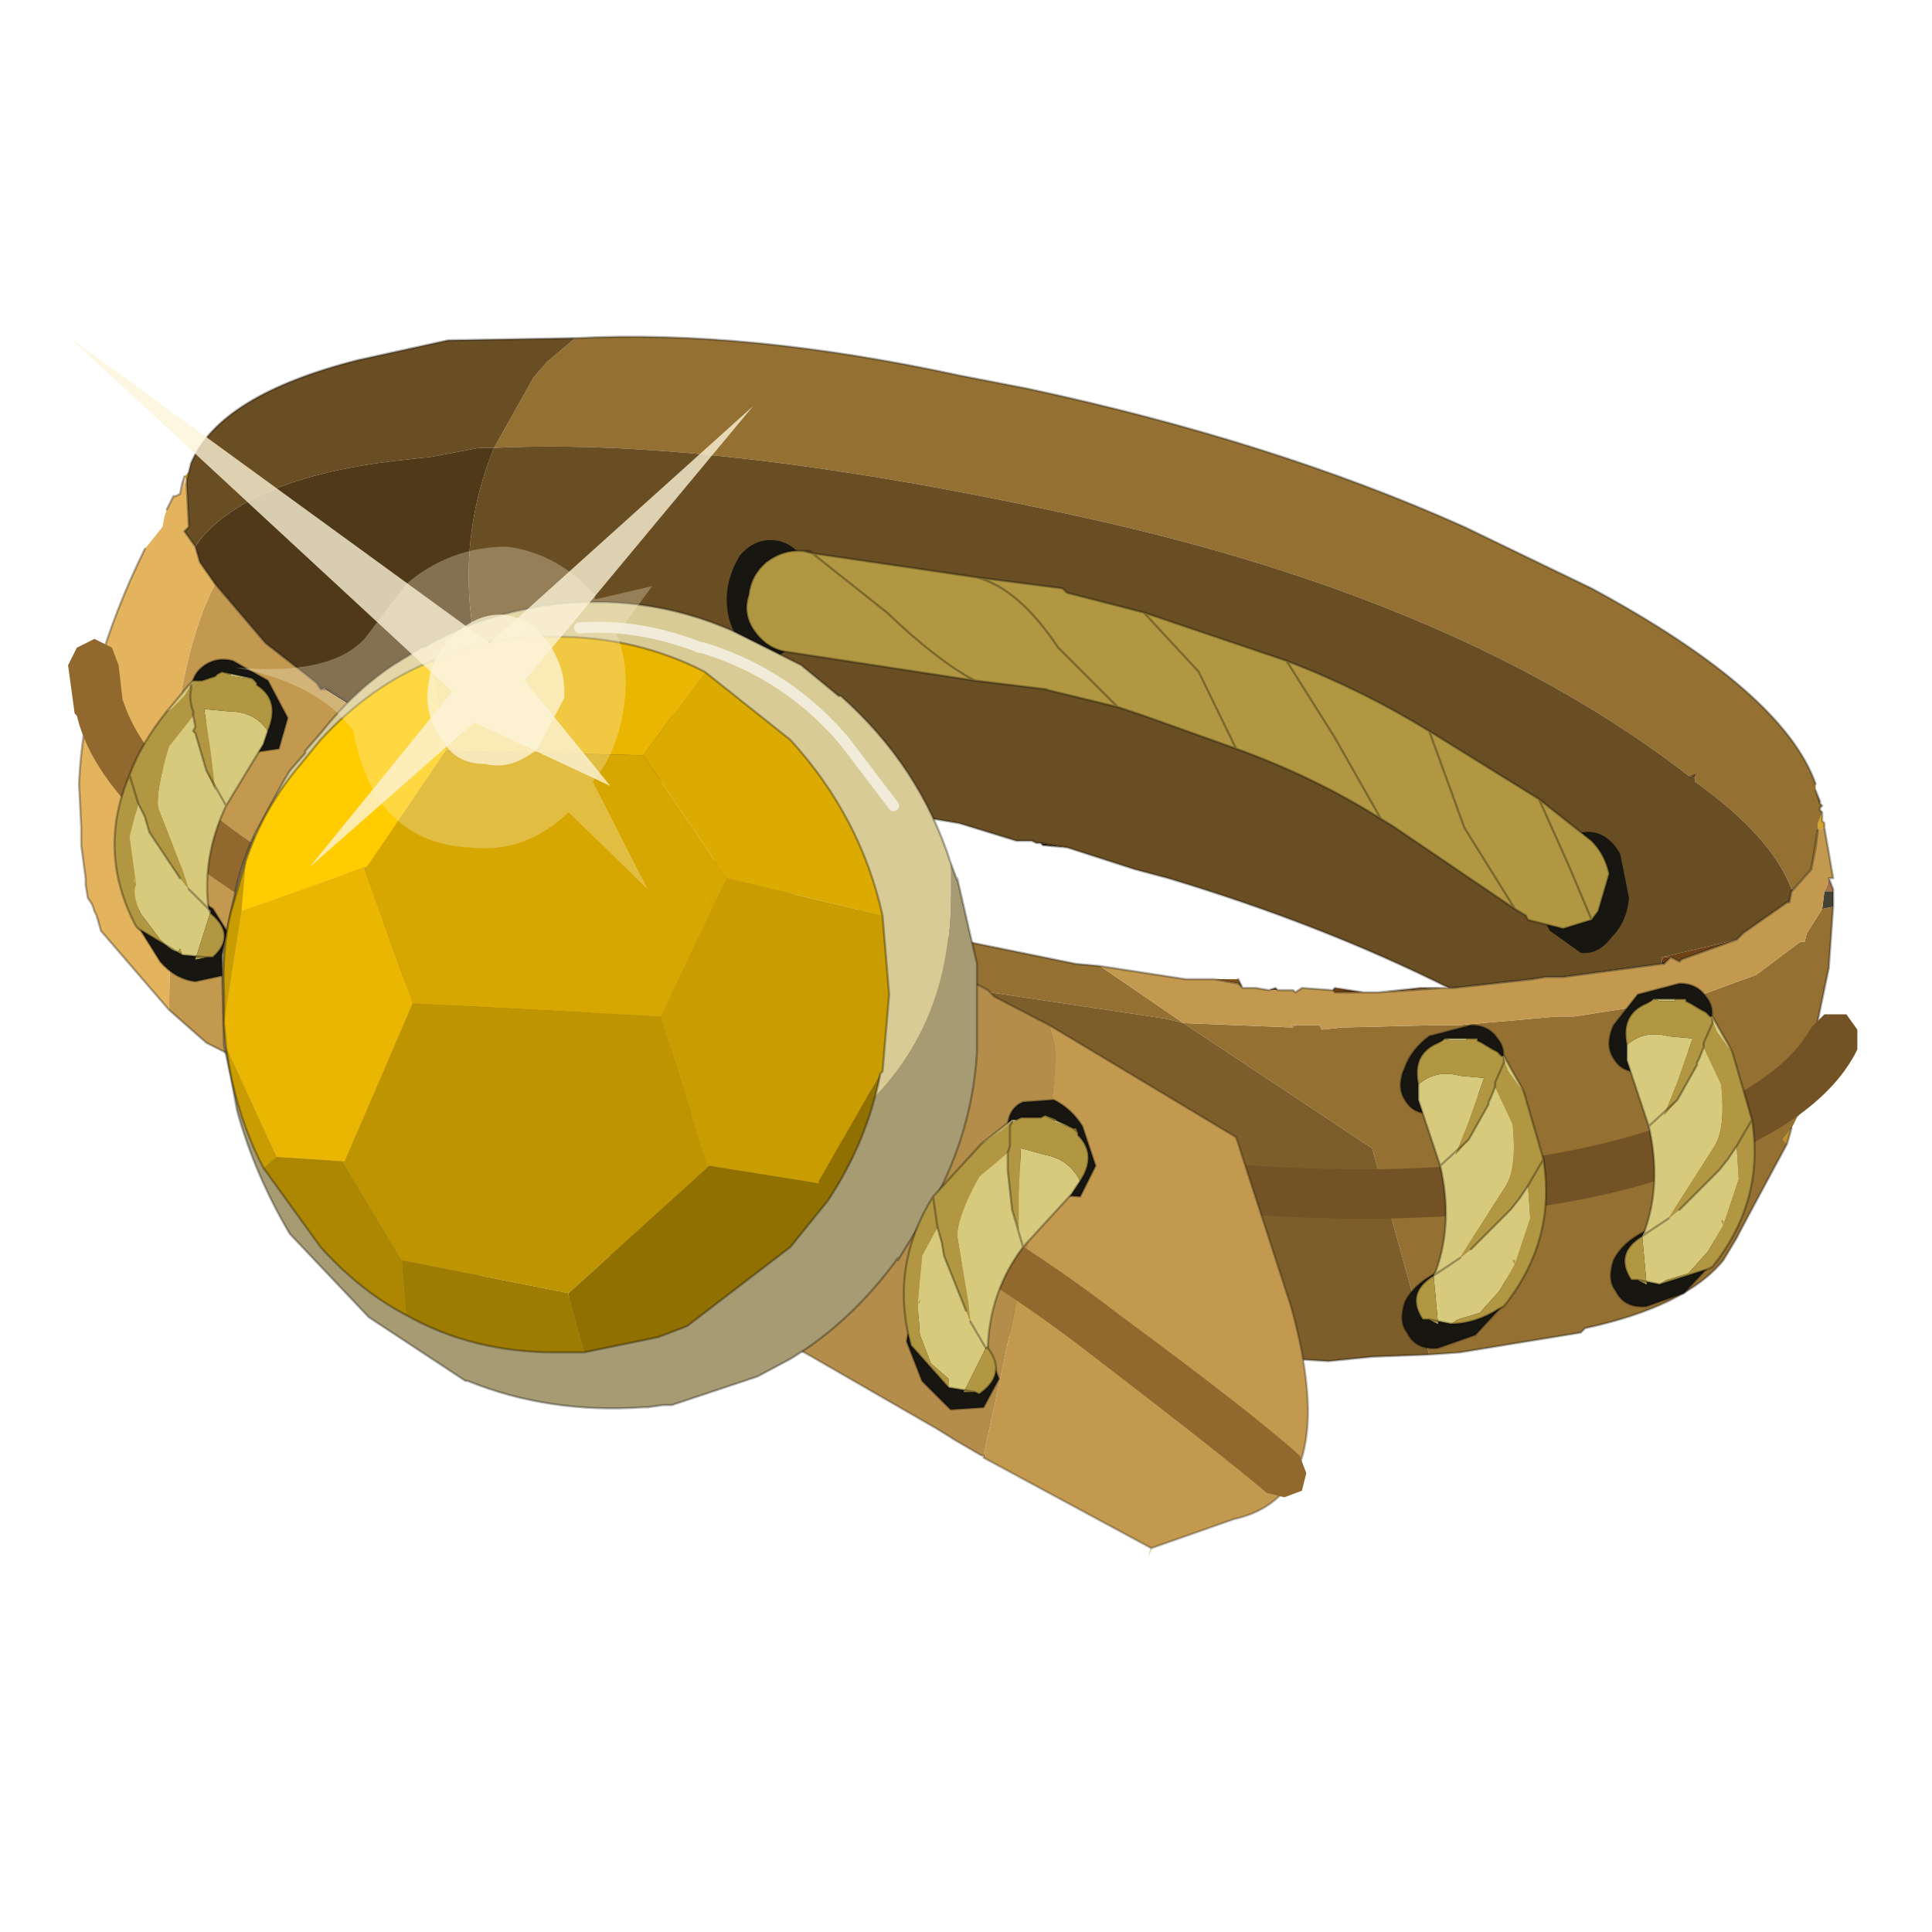<?xml version="1.0" encoding="UTF-8" standalone="no"?>
<svg xmlns:xlink="http://www.w3.org/1999/xlink" height="440.0px" width="440.0px" xmlns="http://www.w3.org/2000/svg">
  <g transform="matrix(10.0, 0.0, 0.0, 10.0, 0.0, 0.0)">
    <use height="44.0" transform="matrix(1.0, 0.0, 0.0, 1.0, 0.0, 0.0)" width="44.0" xlink:href="#shape0"/>
  </g>
  <defs>
    <g id="shape0" transform="matrix(1.0, 0.0, 0.0, 1.0, 0.0, 0.0)">
      <path d="M44.0 44.0 L0.0 44.0 0.0 0.0 44.0 0.0 44.0 44.0" fill="#43adca" fill-opacity="0.0" fill-rule="evenodd" stroke="none"/>
      <path d="M7.4 15.7 L7.35 15.7 7.4 15.65 7.4 15.7" fill="#9e653f" fill-rule="evenodd" stroke="none"/>
      <path d="M38.5 17.7 L38.6 17.65 38.6 17.7 38.5 17.7" fill="#6c2206" fill-rule="evenodd" stroke="none"/>
      <path d="M41.35 18.0 L41.45 18.25 41.45 18.3 41.35 18.0" fill="#472809" fill-rule="evenodd" stroke="none"/>
      <path d="M38.05 21.8 L37.9 21.95 37.85 21.8 38.05 21.8" fill="#6b3c0d" fill-rule="evenodd" stroke="none"/>
      <path d="M28.2 22.4 L27.65 22.3 28.2 22.3 28.2 22.4" fill="#8a521b" fill-rule="evenodd" stroke="none"/>
      <path d="M41.4 18.9 L41.25 19.8 41.35 19.3 41.4 18.9 M39.55 21.4 L38.3 21.85 38.25 21.9 38.05 21.8 37.85 21.8 39.55 21.4 M32.85 22.5 L31.4 22.6 32.35 22.5 32.85 22.5 M31.05 22.6 L30.4 22.6 30.35 22.55 30.4 22.5 31.05 22.6 M29.1 22.55 L28.9 22.55 29.05 22.5 29.1 22.55 M28.3 22.5 L28.2 22.4 28.2 22.3 28.3 22.5" fill="#704316" fill-rule="evenodd" stroke="none"/>
      <path d="M37.9 21.95 L37.85 21.95 37.85 21.8 37.9 21.95 M23.7 19.2 L24.3 19.3 23.75 19.25 23.7 19.2" fill="#2e1905" fill-rule="evenodd" stroke="none"/>
      <path d="M40.85 20.25 L40.8 20.3 40.8 20.25 40.85 20.25" fill="#3b2107" fill-rule="evenodd" stroke="none"/>
      <path d="M9.0 16.7 L7.4 15.7 7.4 15.65 9.0 16.7" fill="#331c06" fill-rule="evenodd" stroke="none"/>
      <path d="M41.55 18.85 L41.4 18.9 41.4 18.75 41.5 18.5 41.5 18.7 41.55 18.75 41.55 18.85 M4.2 10.85 L4.3 10.75 4.25 10.95 4.2 10.85 M13.1 25.65 L13.15 25.7 13.0 25.7 13.1 25.65" fill="#d4a32a" fill-rule="evenodd" stroke="none"/>
      <path d="M40.8 25.7 L40.7 26.05 40.6 25.95 40.8 25.7" fill="#bf8f26" fill-rule="evenodd" stroke="none"/>
      <path d="M4.1 11.25 L4.15 11.0 4.2 10.85 4.2 11.0 4.1 11.25" fill="#e0af7f" fill-rule="evenodd" stroke="none"/>
      <path d="M4.2 11.0 L4.2 10.85 4.25 10.95 4.25 11.0 4.2 11.0" fill="#ffd3ab" fill-rule="evenodd" stroke="none"/>
      <path d="M41.55 20.3 L41.6 20.2 41.65 20.0 41.75 20.25 41.75 20.3 41.55 20.3 M29.45 23.4 L29.4 23.35 29.5 23.35 29.45 23.4" fill="#a67348" fill-rule="evenodd" stroke="none"/>
      <path d="M7.35 15.7 L7.3 15.7 7.2 15.55 7.35 15.7" fill="#402f1f" fill-rule="evenodd" stroke="none"/>
      <path d="M41.5 20.7 L41.55 20.3 41.75 20.3 41.75 20.65 41.5 20.7 M20.0 22.2 L19.9 22.35 18.8 21.9 20.0 22.2" fill="#454234" fill-rule="evenodd" stroke="none"/>
      <path d="M41.25 19.8 L40.85 20.25 40.8 20.25 Q40.35 19.05 38.6 17.8 L38.6 17.7 38.6 17.65 38.5 17.7 Q33.35 13.7 24.75 11.8 16.4 9.95 11.25 10.2 L12.15 8.6 12.45 8.25 13.1 7.7 Q17.0 7.5 21.85 8.55 L23.4 8.85 Q29.0 10.05 33.35 12.0 L36.25 13.4 Q40.6 15.75 41.35 17.85 L41.35 18.0 41.45 18.3 41.5 18.35 41.45 18.4 41.45 18.45 41.5 18.5 41.4 18.75 41.4 18.9 41.35 19.3 41.25 19.8 M25.05 22.0 L26.95 23.3 29.45 23.4 29.5 23.35 29.85 23.35 30.05 23.35 30.1 23.45 30.55 23.4 32.6 23.35 33.15 23.35 33.2 23.35 34.9 23.2 35.45 23.15 35.85 23.15 38.1 22.8 38.5 22.75 40.0 22.2 41.0 21.45 41.1 21.45 41.15 21.25 41.5 20.7 41.75 20.65 41.65 22.05 40.95 25.4 40.8 25.7 40.6 25.95 40.7 26.05 40.0 27.35 39.6 28.1 39.55 28.2 39.25 28.7 Q38.4 29.75 36.1 30.25 L36.0 30.35 33.25 30.8 32.55 30.85 31.25 26.15 26.95 23.3 26.55 23.2 20.55 22.3 19.85 20.95 21.45 21.35 21.8 21.4 24.5 21.95 25.05 22.0" fill="#947133" fill-rule="evenodd" stroke="none"/>
      <path d="M41.65 20.0 L41.6 20.2 41.55 20.3 41.5 20.7 41.15 21.25 41.1 21.45 41.0 21.45 40.0 22.2 38.5 22.75 38.1 22.8 35.85 23.15 35.45 23.15 34.9 23.2 33.2 23.35 33.15 23.35 32.6 23.35 30.55 23.4 30.1 23.45 30.05 23.35 29.85 23.35 29.5 23.35 29.4 23.35 29.45 23.4 26.95 23.3 25.05 22.0 27.0 22.3 27.1 22.3 27.6 22.3 27.65 22.3 28.2 22.4 28.3 22.5 28.6 22.5 28.9 22.55 29.1 22.55 29.2 22.55 29.35 22.55 29.4 22.55 29.45 22.55 29.5 22.6 29.65 22.5 30.35 22.55 30.4 22.6 31.05 22.6 31.4 22.6 32.85 22.5 33.0 22.5 33.1 22.5 34.9 22.3 35.2 22.25 35.6 22.25 37.85 21.95 37.9 21.95 38.05 21.8 38.25 21.9 38.3 21.85 39.55 21.4 39.7 21.25 40.7 20.55 40.75 20.55 40.8 20.3 40.85 20.25 41.25 19.8 41.4 18.9 41.55 18.85 41.75 20.0 41.65 20.0 M14.55 28.45 L13.0 27.9 12.9 27.9 12.6 27.8 11.95 27.45 8.7 26.05 Q8.55 25.9 8.4 25.9 L8.0 25.65 7.6 25.5 5.1 23.95 4.7 23.75 3.85 23.0 3.95 17.05 Q4.2 14.65 4.9 13.3 L6.05 14.65 6.95 15.35 7.2 15.55 7.3 15.7 7.35 15.7 7.4 15.7 9.0 16.7 9.7 17.2 10.15 17.3 10.55 17.6 10.9 17.7 11.95 18.3 12.45 18.5 14.05 19.2 Q16.7 20.15 19.85 20.95 L20.55 22.3 20.0 22.2 18.8 21.9 19.9 22.35 Q20.95 22.95 20.75 24.9 20.6 26.75 18.8 27.6 17.0 28.45 14.55 28.45 M13.1 25.65 L13.0 25.7 13.15 25.7 13.1 25.65" fill="#c2994f" fill-rule="evenodd" stroke="none"/>
      <path d="M3.85 23.0 L2.3 21.2 2.2 20.85 2.15 20.75 2.1 20.6 2.0 20.45 1.95 20.15 1.95 20.0 1.85 19.25 1.85 19.0 1.85 18.85 1.8 17.85 Q1.9 15.35 3.3 12.5 L3.7 12.0 3.75 11.75 3.8 11.6 3.95 11.3 4.0 11.3 4.1 11.25 4.2 11.0 4.25 11.0 4.3 12.0 4.2 12.1 4.45 12.45 4.55 12.8 4.9 13.3 Q4.2 14.65 3.95 17.05 L3.85 23.0" fill="#e3b35d" fill-rule="evenodd" stroke="none"/>
      <path d="M40.8 20.3 L40.75 20.55 40.7 20.55 39.7 21.25 39.55 21.4 37.85 21.8 37.85 21.95 35.6 22.25 35.2 22.25 34.9 22.3 33.1 22.5 33.0 22.5 Q30.1 21.05 26.6 20.0 L25.85 19.8 24.3 19.3 23.7 19.2 23.6 19.2 23.5 19.15 23.15 19.15 21.85 18.75 18.6 18.2 14.3 17.7 11.9 17.55 11.2 16.0 11.15 15.9 Q10.15 12.9 11.25 10.2 L10.9 10.2 9.85 10.4 8.95 10.5 Q5.7 10.9 4.55 12.3 L4.45 12.45 4.2 12.1 4.3 12.0 4.25 11.0 4.25 10.95 4.3 10.75 4.35 10.55 Q5.0 9.0 8.15 8.2 L10.2 7.75 13.1 7.7 12.45 8.25 12.15 8.6 11.25 10.2 Q16.4 9.95 24.75 11.8 33.35 13.7 38.5 17.7 L38.6 17.7 38.6 17.8 Q40.35 19.05 40.8 20.25 L40.8 20.3" fill="#694e23" fill-rule="evenodd" stroke="none"/>
      <path d="M10.55 17.6 L10.15 17.3 9.7 17.2 9.0 16.7 7.4 15.65 7.35 15.7 7.2 15.55 6.95 15.35 6.05 14.65 4.9 13.3 4.55 12.8 4.45 12.45 4.55 12.3 Q5.7 10.9 8.95 10.5 L9.85 10.4 10.9 10.2 11.25 10.2 Q10.15 12.9 11.15 15.9 L11.2 16.0 11.9 17.55 10.55 17.6" fill="#4f3919" fill-rule="evenodd" stroke="none"/>
      <path d="M32.55 30.85 L31.25 30.9 30.25 31.0 29.45 30.95 28.6 30.9 26.45 30.85 25.7 30.65 25.65 30.65 25.1 30.55 22.6 30.35 19.85 29.75 19.5 29.75 14.55 28.45 Q17.0 28.45 18.8 27.6 20.6 26.75 20.75 24.9 20.95 22.95 19.9 22.35 L20.0 22.2 20.55 22.3 26.55 23.2 26.95 23.3 31.25 26.15 32.55 30.85" fill="#7d5d2a" fill-rule="evenodd" stroke="none"/>
      <path d="M41.65 20.0 L41.75 20.0 41.55 18.85 M41.4 18.9 L41.25 19.8 40.85 20.25 40.8 20.3 40.75 20.55 40.7 20.55 39.7 21.25 39.55 21.4 38.3 21.85 38.25 21.9 38.05 21.8 37.9 21.95 37.85 21.95 35.6 22.25 35.2 22.25 34.9 22.3 33.1 22.5 33.0 22.5 32.85 22.5 31.4 22.6 31.05 22.6 30.4 22.6 30.35 22.55 29.65 22.5 29.5 22.6 29.45 22.55 29.4 22.55 29.35 22.55 29.2 22.55 29.1 22.55 M28.9 22.55 L28.6 22.5 28.3 22.5 28.2 22.4 27.65 22.3 27.6 22.3 27.1 22.3 27.0 22.3 25.05 22.0 24.5 21.95 21.8 21.4 21.45 21.35 19.85 20.95 Q16.7 20.15 14.05 19.2 L12.45 18.5 11.95 18.3 10.9 17.7 10.55 17.6 10.15 17.3 9.7 17.2 M41.75 20.3 L41.75 20.25 41.65 20.0 M41.75 20.65 L41.65 22.05 40.95 25.4 M40.8 25.7 L40.7 26.05 40.0 27.35 39.6 28.1 39.55 28.2 39.25 28.7 Q38.4 29.75 36.1 30.25 L36.0 30.35 33.25 30.8 32.55 30.85 31.25 30.9 30.25 31.0 29.45 30.95 28.6 30.9 26.45 30.85 25.7 30.65 25.65 30.65 25.1 30.55 22.6 30.35 19.85 29.75 19.5 29.75 14.55 28.45 13.0 27.9 12.9 27.9 12.6 27.8 11.95 27.45 8.7 26.05 Q8.55 25.9 8.4 25.9 L8.0 25.65 7.6 25.5 5.1 23.95 4.7 23.75 3.85 23.0 2.3 21.2 2.2 20.85 2.15 20.75 2.1 20.6 2.0 20.45 1.95 20.15 1.95 20.0 1.85 19.25 1.85 19.0 1.85 18.85 1.8 17.85 Q1.9 15.35 3.3 12.5 M3.8 11.6 L3.95 11.3 4.0 11.3 4.1 11.25 4.15 11.0 4.2 10.85 M4.3 10.75 L4.35 10.55 Q5.0 9.0 8.15 8.2 L10.2 7.75 13.1 7.7 Q17.0 7.5 21.85 8.55 L23.4 8.85 Q29.0 10.05 33.35 12.0 L36.25 13.4 Q40.6 15.75 41.35 17.85 M41.35 18.0 L41.45 18.25 41.45 18.3 41.5 18.35 41.45 18.4 41.45 18.45 41.5 18.5 41.5 18.7 41.55 18.75 41.55 18.85 M41.75 20.3 L41.75 20.65 M11.9 17.55 L14.3 17.7 18.6 18.2 21.85 18.75 23.15 19.15 23.5 19.15 23.6 19.2 23.7 19.2 24.3 19.3 25.85 19.8 26.6 20.0 Q30.1 21.05 33.0 22.5 M7.4 15.7 L7.35 15.7 7.3 15.7 7.2 15.55 6.95 15.35 6.05 14.65 4.9 13.3 M28.2 22.3 L28.3 22.5 M28.9 22.55 L29.05 22.5 29.1 22.55 M23.7 19.2 L23.75 19.25 24.3 19.3 M38.6 17.65 L38.5 17.7 M41.35 18.0 L41.45 18.3 M30.35 22.55 L30.4 22.5 31.05 22.6 M31.4 22.6 L32.35 22.5 32.85 22.5 M41.25 19.8 L41.35 19.3 41.4 18.9 M11.9 17.55 L10.55 17.6 M4.45 12.45 L4.55 12.8 4.9 13.3 M4.25 10.95 L4.3 10.75 M4.25 11.0 L4.25 10.95 M4.45 12.45 L4.2 12.1 4.3 12.0 4.25 11.0 M7.4 15.65 L7.4 15.7 M7.35 15.7 L7.4 15.65 9.0 16.7 M7.2 15.55 L7.35 15.7" fill="none" stroke="#000000" stroke-linecap="round" stroke-linejoin="round" stroke-opacity="0.302" stroke-width="0.05"/>
      <path d="M41.55 23.1 L42.05 23.1 42.3 23.45 42.3 23.9 Q41.35 25.85 37.35 27.0 29.8 29.1 15.5 25.35 L15.15 25.1 Q15.0 24.9 15.1 24.7 L15.3 24.35 15.8 24.25 Q29.7 27.95 37.05 25.9 40.4 24.95 41.25 23.4 L41.55 23.1" fill="#735225" fill-rule="evenodd" stroke="none"/>
      <path d="M26.2 35.25 L26.25 35.25 26.15 35.45 26.2 35.25" fill="#dbd4a6" fill-rule="evenodd" stroke="none"/>
      <path d="M23.9 23.35 L28.15 25.9 29.4 29.75 Q30.6 34.05 28.1 34.6 L26.25 35.25 26.2 35.25 22.4 33.2 22.4 33.15 Q24.25 24.75 24.0 23.75 L23.9 23.35 M13.8 18.6 Q17.8 26.25 12.1 27.75 L7.75 25.85 7.75 25.8 9.45 16.9 13.8 18.6" fill="#c2994f" fill-rule="evenodd" stroke="none"/>
      <path d="M23.9 23.35 L24.0 23.75 Q24.25 24.75 22.4 33.15 L22.35 33.15 21.75 32.8 21.35 32.55 18.4 30.85 Q15.6 29.35 12.1 27.75 17.8 26.25 13.8 18.6 18.85 20.6 22.5 22.55 L22.65 22.7 23.9 23.35" fill="#b38d49" fill-rule="evenodd" stroke="none"/>
      <path d="M26.25 35.25 L28.1 34.6 Q30.6 34.05 29.4 29.75 L28.15 25.9 23.9 23.35 22.65 22.7 22.5 22.55 Q18.85 20.6 13.8 18.6 L9.45 16.9 M22.4 33.15 L22.4 33.2 26.2 35.25 26.25 35.25 M12.1 27.75 Q15.6 29.35 18.4 30.85 L21.35 32.55 21.75 32.8 22.35 33.15 22.4 33.15 M7.75 25.8 L7.75 25.85 12.1 27.75" fill="none" stroke="#000000" stroke-linecap="round" stroke-linejoin="round" stroke-opacity="0.251" stroke-width="0.05"/>
      <path d="M1.55 15.15 L1.75 14.75 2.15 14.55 2.55 14.75 2.7 15.15 2.8 16.0 2.8 15.95 Q3.55 18.35 8.85 21.0 L8.8 21.0 Q20.35 25.95 25.5 29.95 28.55 32.2 29.6 33.15 L29.75 33.55 29.65 33.95 29.25 34.1 28.85 34.0 Q27.85 33.15 24.85 30.85 19.8 26.9 8.3 22.0 2.4 19.05 1.75 16.3 L1.7 16.25 1.55 15.15" fill="#91692f" fill-rule="evenodd" stroke="none"/>
      <path d="M34.25 29.7 L33.6 30.4 32.75 30.7 Q32.25 30.75 32.05 30.35 31.85 30.1 32.0 29.65 32.2 29.25 32.7 29.0 33.1 28.7 33.55 28.7 34.0 28.7 34.2 29.0 34.4 29.3 34.25 29.7" fill="#171611" fill-rule="evenodd" stroke="none"/>
      <path d="M34.25 29.7 L33.6 30.4 32.75 30.7 Q32.25 30.75 32.05 30.35 31.85 30.1 32.0 29.65 32.2 29.25 32.7 29.0 33.1 28.7 33.55 28.7 34.0 28.7 34.2 29.0 34.4 29.3 34.25 29.7 Z" fill="none" stroke="#000000" stroke-linecap="round" stroke-linejoin="round" stroke-opacity="0.302" stroke-width="0.05"/>
      <path d="M32.55 23.6 L33.5 23.35 Q33.9 23.35 34.1 23.65 34.35 23.95 34.15 24.35 L33.55 25.05 32.65 25.35 Q32.2 25.4 32.0 25.05 31.8 24.75 32.0 24.3 32.15 23.9 32.55 23.6" fill="#171611" fill-rule="evenodd" stroke="none"/>
      <path d="M32.55 23.6 L33.5 23.35 Q33.9 23.35 34.1 23.65 34.35 23.95 34.15 24.35 L33.55 25.05 32.65 25.35 Q32.2 25.4 32.0 25.05 31.8 24.75 32.0 24.3 32.15 23.9 32.55 23.6 Z" fill="none" stroke="#000000" stroke-linecap="round" stroke-linejoin="round" stroke-opacity="0.302" stroke-width="0.05"/>
      <path d="M34.8 27.0 L34.85 27.75 34.5 28.8 34.15 29.4 33.7 29.9 33.2 30.05 33.05 30.15 32.55 30.05 32.75 30.15 32.65 29.05 33.25 28.65 32.65 29.05 32.7 28.95 Q33.1 27.85 32.8 26.55 L32.3 25.05 32.3 24.7 Q32.7 24.35 33.25 24.5 L33.8 24.55 33.45 25.55 33.15 26.3 33.45 25.95 33.9 25.15 33.9 25.1 33.95 25.0 34.05 24.75 34.45 25.6 Q34.55 26.6 34.3 27.0 L33.5 28.25 33.25 28.65 33.5 28.45 34.4 27.55 34.6 27.3 34.8 27.0 M32.9 23.65 L33.65 23.65 33.4 23.65 33.4 23.7 33.05 23.7 32.9 23.65 M34.2 24.05 L34.25 24.05 34.7 24.85 34.6 24.75 34.35 24.4 34.25 24.15 34.25 24.1 34.2 24.05 M32.8 26.55 L33.45 25.95 32.8 26.55 M34.5 28.7 L34.45 28.7 34.5 28.8 34.5 28.7 M34.25 24.05 L34.25 24.15 34.25 24.05" fill="#d8ca7c" fill-rule="evenodd" stroke="none"/>
      <path d="M33.05 30.15 L33.2 30.05 33.7 29.9 34.15 29.4 34.5 28.8 34.85 27.75 34.8 27.0 34.6 27.3 34.4 27.55 33.5 28.45 33.25 28.65 33.5 28.25 34.3 27.0 Q34.55 26.6 34.45 25.6 L34.05 24.75 33.95 25.0 33.9 25.1 33.9 25.15 33.45 25.95 33.15 26.3 33.45 25.55 33.8 24.55 33.25 24.5 Q32.7 24.35 32.3 24.7 32.15 24.0 32.75 23.75 L32.85 23.7 32.9 23.65 32.75 23.75 32.9 23.65 33.05 23.7 33.4 23.7 33.4 23.65 33.65 23.65 33.65 23.7 33.75 23.75 34.0 23.9 34.1 23.95 34.2 24.05 34.25 24.1 34.25 24.15 34.25 24.2 34.05 24.65 34.05 24.75 34.05 24.65 34.25 24.2 34.25 24.15 34.35 24.4 34.6 24.75 34.7 24.85 35.15 26.4 Q35.45 28.25 34.25 29.75 L34.15 29.8 Q33.6 30.15 33.05 30.15 M32.65 29.05 L32.75 30.15 32.55 30.05 32.4 30.05 Q32.0 29.45 32.65 29.05 L32.7 28.95 32.65 29.05 M34.8 27.0 L35.15 26.4 34.8 27.0 M34.5 28.7 L34.5 28.8 34.45 28.7 34.5 28.7 M34.1 23.95 L34.2 24.05 34.1 23.95" fill="#b19741" fill-rule="evenodd" stroke="none"/>
      <path d="M34.8 27.0 L34.6 27.3 34.4 27.55 33.5 28.45 M33.25 28.65 L32.65 29.05 Q32.0 29.45 32.4 30.05 L32.55 30.05 33.05 30.15 Q33.6 30.15 34.15 29.8 L34.25 29.75 Q35.45 28.25 35.15 26.4 L34.8 27.0 M32.65 29.05 L32.7 28.95 Q33.1 27.85 32.8 26.55 L32.3 25.05 32.3 24.7 Q32.15 24.0 32.75 23.75 M32.9 23.65 L33.65 23.65 33.65 23.7 33.75 23.75 34.0 23.9 34.1 23.95 M34.2 24.05 L34.25 24.05 34.7 24.85 35.15 26.4 M34.05 24.75 L33.95 25.0 33.9 25.1 33.9 25.15 33.45 25.95 32.8 26.55 M32.9 23.65 L32.75 23.75 M34.05 24.75 L34.05 24.65 34.25 24.2 34.25 24.15 34.25 24.05 M34.2 24.05 L34.1 23.95" fill="none" stroke="#000000" stroke-linecap="round" stroke-linejoin="round" stroke-opacity="0.302" stroke-width="0.05"/>
      <path d="M39.0 28.75 L38.35 29.45 37.5 29.75 Q37.0 29.8 36.8 29.4 36.6 29.15 36.75 28.7 36.95 28.3 37.45 28.05 37.85 27.75 38.3 27.75 38.75 27.75 38.95 28.05 39.15 28.35 39.0 28.75" fill="#171611" fill-rule="evenodd" stroke="none"/>
      <path d="M39.0 28.75 L38.35 29.45 37.5 29.75 Q37.0 29.8 36.8 29.4 36.6 29.15 36.75 28.7 36.95 28.3 37.45 28.05 37.85 27.75 38.3 27.75 38.75 27.75 38.95 28.05 39.15 28.35 39.0 28.75 Z" fill="none" stroke="#000000" stroke-linecap="round" stroke-linejoin="round" stroke-opacity="0.302" stroke-width="0.05"/>
      <path d="M37.3 22.65 L38.25 22.4 Q38.65 22.4 38.85 22.7 39.1 23.0 38.9 23.4 L38.3 24.1 37.4 24.4 Q36.95 24.45 36.75 24.1 36.55 23.8 36.75 23.35 L37.3 22.65" fill="#171611" fill-rule="evenodd" stroke="none"/>
      <path d="M37.3 22.65 L38.25 22.4 Q38.65 22.4 38.85 22.7 39.1 23.0 38.9 23.4 L38.3 24.1 37.4 24.4 Q36.95 24.45 36.75 24.1 36.55 23.8 36.75 23.35 L37.3 22.65 Z" fill="none" stroke="#000000" stroke-linecap="round" stroke-linejoin="round" stroke-opacity="0.302" stroke-width="0.05"/>
      <path d="M39.55 26.1 L39.6 26.85 39.25 27.9 38.9 28.5 38.45 29.0 37.95 29.15 37.8 29.25 37.3 29.15 37.5 29.25 37.4 28.15 38.0 27.75 37.4 28.15 37.45 28.05 Q37.85 26.95 37.55 25.65 L37.05 24.15 37.05 23.8 Q37.45 23.45 38.0 23.6 L38.55 23.65 38.2 24.65 37.9 25.4 38.2 25.05 38.65 24.25 38.65 24.2 38.7 24.1 38.8 23.85 39.2 24.7 Q39.3 25.7 39.05 26.1 L38.25 27.35 38.0 27.75 38.25 27.55 39.15 26.65 39.35 26.4 39.55 26.1 M37.65 22.75 L38.4 22.75 38.15 22.75 38.15 22.8 37.8 22.8 37.65 22.75 M38.95 23.15 L39.0 23.15 39.45 23.95 39.35 23.85 39.1 23.5 39.0 23.25 39.0 23.15 39.0 23.25 39.0 23.2 38.95 23.15 M37.55 25.65 L38.2 25.05 37.55 25.65 M39.25 27.8 L39.2 27.8 39.25 27.9 39.25 27.8" fill="#d8ca7c" fill-rule="evenodd" stroke="none"/>
      <path d="M37.8 29.25 L37.95 29.15 38.45 29.0 38.9 28.5 39.25 27.9 39.6 26.85 39.55 26.1 39.35 26.4 39.15 26.65 38.25 27.55 38.0 27.75 38.25 27.35 39.05 26.1 Q39.3 25.7 39.2 24.7 L38.8 23.85 38.7 24.1 38.65 24.2 38.65 24.25 38.2 25.05 37.9 25.4 38.2 24.65 38.55 23.65 38.0 23.6 Q37.45 23.45 37.05 23.8 36.9 23.1 37.5 22.85 L37.6 22.8 37.65 22.75 37.8 22.8 38.15 22.8 38.15 22.75 38.4 22.75 38.4 22.8 38.5 22.85 38.75 23.0 38.85 23.05 38.95 23.15 39.0 23.2 39.0 23.25 39.0 23.3 38.8 23.75 38.8 23.85 38.8 23.75 39.0 23.3 39.0 23.25 39.1 23.5 39.35 23.85 39.45 23.95 39.9 25.5 Q40.2 27.35 39.0 28.85 L38.9 28.9 37.8 29.25 M37.4 28.15 L37.5 29.25 37.3 29.15 37.15 29.15 Q36.75 28.55 37.4 28.15 L37.45 28.05 37.4 28.15 M39.55 26.1 L39.9 25.5 39.55 26.1 M39.25 27.8 L39.25 27.9 39.2 27.8 39.25 27.8 M37.5 22.85 L37.65 22.75 37.5 22.85 M38.85 23.05 L38.95 23.15 38.85 23.05" fill="#b19741" fill-rule="evenodd" stroke="none"/>
      <path d="M39.55 26.1 L39.35 26.4 39.15 26.65 38.25 27.55 M38.0 27.75 L37.4 28.15 Q36.75 28.55 37.15 29.15 L37.3 29.15 37.8 29.25 38.9 28.9 39.0 28.85 Q40.2 27.35 39.9 25.5 L39.55 26.1 M37.4 28.15 L37.45 28.05 Q37.85 26.95 37.55 25.65 L37.05 24.15 37.05 23.8 Q36.9 23.1 37.5 22.85 M37.65 22.75 L38.4 22.75 38.4 22.8 38.5 22.85 38.75 23.0 38.85 23.05 M38.95 23.15 L39.0 23.15 39.45 23.95 39.9 25.5 M38.8 23.85 L38.7 24.1 38.65 24.2 38.65 24.25 38.2 25.05 37.55 25.65 M37.65 22.75 L37.5 22.85 M39.0 23.25 L39.0 23.15 M38.95 23.15 L38.85 23.05 M38.8 23.85 L38.8 23.75 39.0 23.3 39.0 23.25" fill="none" stroke="#000000" stroke-linecap="round" stroke-linejoin="round" stroke-opacity="0.302" stroke-width="0.05"/>
      <path d="M3.15 21.1 L3.65 21.9 Q4.0 22.3 4.45 22.35 L5.15 22.2 5.35 21.5 4.85 20.7 4.1 20.2 Q3.6 20.15 3.35 20.4 3.1 20.65 3.15 21.1" fill="#171611" fill-rule="evenodd" stroke="none"/>
      <path d="M3.15 21.1 L3.65 21.9 Q4.0 22.3 4.45 22.35 L5.15 22.2 5.35 21.5 4.85 20.7 4.1 20.2 Q3.6 20.15 3.35 20.4 3.1 20.65 3.15 21.1 Z" fill="none" stroke="#000000" stroke-linecap="round" stroke-linejoin="round" stroke-opacity="0.302" stroke-width="0.05"/>
      <path d="M6.1 15.5 L5.3 15.05 Q4.9 14.95 4.6 15.2 4.3 15.45 4.4 15.85 L4.85 16.7 5.65 17.15 6.35 17.05 6.55 16.35 6.1 15.5" fill="#171611" fill-rule="evenodd" stroke="none"/>
      <path d="M6.1 15.5 L5.3 15.05 Q4.9 14.95 4.6 15.2 4.3 15.45 4.4 15.85 L4.85 16.7 5.65 17.15 6.35 17.05 6.55 16.35 6.1 15.5 Z" fill="none" stroke="#000000" stroke-linecap="round" stroke-linejoin="round" stroke-opacity="0.302" stroke-width="0.05"/>
      <path d="M3.15 18.3 L2.95 19.05 3.1 20.15 Q3.0 20.35 3.2 20.8 L3.65 21.4 Q4.05 21.8 4.1 21.6 L4.15 21.75 4.7 21.8 4.45 21.85 4.8 20.75 4.3 20.25 4.8 20.75 4.75 20.7 Q4.6 19.5 5.15 18.35 L6.0 16.95 6.1 16.65 Q5.8 16.2 5.2 16.2 L4.65 16.15 4.8 17.15 4.9 18.0 4.7 17.55 4.45 16.7 4.4 16.65 4.45 16.55 4.4 16.3 3.85 17.0 Q3.55 18.0 3.6 18.4 L4.15 19.8 4.3 20.25 4.1 20.0 3.4 18.95 3.3 18.6 3.15 18.3 M5.75 15.45 L5.05 15.3 5.25 15.35 5.25 15.4 5.6 15.45 5.75 15.45 M4.4 15.5 L4.3 15.6 3.8 16.2 3.9 16.15 4.2 15.85 4.35 15.6 4.4 15.55 4.4 15.5 M5.15 18.35 L4.7 17.55 5.15 18.35 M3.05 20.0 L3.05 20.05 3.1 20.15 3.05 20.0 M4.3 15.6 L4.35 15.6 4.3 15.6" fill="#d8ca7c" fill-rule="evenodd" stroke="none"/>
      <path d="M4.15 21.75 L4.1 21.6 Q4.05 21.8 3.65 21.4 L3.2 20.8 Q3.0 20.35 3.1 20.15 L2.95 19.05 3.15 18.3 3.3 18.6 3.4 18.95 4.1 20.0 4.3 20.25 4.15 19.8 3.6 18.4 Q3.55 18.0 3.85 17.0 L4.4 16.3 4.45 16.55 4.4 16.65 4.45 16.7 4.7 17.55 4.9 18.0 4.8 17.15 4.65 16.15 5.2 16.2 Q5.8 16.2 6.1 16.65 6.4 15.95 5.85 15.6 L5.85 15.55 5.8 15.5 5.75 15.45 5.85 15.55 5.75 15.45 5.6 15.45 5.25 15.4 5.25 15.35 5.05 15.3 4.95 15.35 4.9 15.4 4.6 15.5 4.5 15.5 4.45 15.5 4.4 15.5 4.4 15.55 4.35 15.6 4.35 15.7 Q4.3 15.95 4.4 16.2 L4.4 16.3 4.4 16.2 Q4.3 15.95 4.35 15.7 L4.35 15.6 4.2 15.85 3.9 16.15 3.8 16.2 Q3.2 16.95 2.95 17.65 2.2 19.4 3.1 21.1 L3.15 21.15 4.15 21.75 M4.8 20.75 L4.45 21.85 4.7 21.8 4.85 21.8 Q5.4 21.3 4.8 20.8 L4.75 20.7 4.8 20.75 4.8 20.8 4.8 20.75 M3.15 18.3 L2.95 17.65 3.15 18.3 M3.05 20.0 L3.1 20.15 3.05 20.05 3.05 20.0 M4.5 15.5 L4.4 15.5 4.5 15.5" fill="#b19741" fill-rule="evenodd" stroke="none"/>
      <path d="M3.15 18.3 L3.3 18.6 3.4 18.95 4.1 20.0 M4.3 20.25 L4.8 20.75 M4.7 21.8 L4.15 21.75 3.15 21.15 3.1 21.1 Q2.2 19.4 2.95 17.65 L3.15 18.3 M4.8 20.8 Q5.4 21.3 4.85 21.8 L4.7 21.8 M4.8 20.8 L4.75 20.7 Q4.6 19.5 5.15 18.35 L6.0 16.95 6.1 16.65 Q6.4 15.95 5.85 15.6 L5.85 15.55 M5.75 15.45 L5.05 15.3 4.95 15.35 4.9 15.4 4.6 15.5 4.5 15.5 M4.4 15.5 L4.3 15.6 3.8 16.2 Q3.2 16.95 2.95 17.65 M4.8 20.8 L4.8 20.75 M4.4 16.3 L4.45 16.55 4.4 16.65 4.45 16.7 4.7 17.55 5.15 18.35 M5.75 15.45 L5.85 15.55 M4.4 16.3 L4.4 16.2 Q4.3 15.95 4.35 15.7 L4.35 15.6 4.3 15.6 M4.4 15.5 L4.5 15.5" fill="none" stroke="#000000" stroke-linecap="round" stroke-linejoin="round" stroke-opacity="0.302" stroke-width="0.05"/>
      <path d="M18.25 14.6 L17.55 15.05 16.85 14.6 Q16.55 14.2 16.55 13.65 16.55 13.15 16.85 12.65 17.15 12.3 17.55 12.3 17.95 12.3 18.25 12.65 L18.55 13.65 18.25 14.6" fill="#171611" fill-rule="evenodd" stroke="none"/>
      <path d="M36.7 21.35 Q36.4 21.75 36.0 21.7 L35.3 21.2 Q35.05 20.8 35.1 20.25 35.15 19.7 35.5 19.3 35.85 18.9 36.25 18.95 36.65 19.0 36.9 19.45 L37.1 20.45 Q37.05 21.0 36.7 21.35" fill="#171611" fill-rule="evenodd" stroke="none"/>
      <path d="M28.15 17.05 L26.05 16.3 25.45 16.1 24.1 14.75 Q23.2 13.4 22.25 13.15 23.2 13.4 24.1 14.75 L25.45 16.1 23.8 15.7 23.85 15.7 22.2 15.5 17.95 14.85 Q17.5 14.8 17.2 14.4 16.9 14.0 17.05 13.55 17.1 13.1 17.45 12.8 17.85 12.5 18.3 12.55 L18.5 12.6 22.25 13.15 24.2 13.4 24.3 13.5 26.05 13.95 29.3 15.05 Q31.0 15.7 32.55 16.65 L33.35 18.85 34.5 20.7 33.35 18.85 32.55 16.65 35.05 18.2 35.7 19.65 36.25 20.95 35.7 19.65 35.05 18.2 36.25 19.15 Q36.55 19.45 36.65 19.9 L36.4 20.75 36.25 20.95 35.6 21.15 34.8 20.95 34.75 20.85 34.5 20.7 31.7 18.8 31.45 18.65 30.4 16.8 29.3 15.05 30.4 16.8 31.45 18.65 Q29.95 17.7 28.15 17.05 L27.3 15.3 26.05 13.95 27.3 15.3 28.15 17.05 M22.2 15.5 Q21.35 15.05 20.2 13.95 L18.5 12.6 20.2 13.95 Q21.35 15.05 22.2 15.5" fill="#b19741" fill-rule="evenodd" stroke="none"/>
      <path d="M25.45 16.1 L26.05 16.3 28.15 17.05 27.3 15.3 26.05 13.95 24.3 13.5 24.2 13.4 22.25 13.15 Q23.2 13.4 24.1 14.75 L25.45 16.1 23.8 15.7 23.85 15.7 22.2 15.5 17.95 14.85 Q17.5 14.8 17.2 14.4 16.9 14.0 17.05 13.55 17.1 13.1 17.45 12.8 17.85 12.5 18.3 12.55 L18.45 12.55 18.5 12.6 22.25 13.15 M29.3 15.05 L26.05 13.95 M18.5 12.6 L20.2 13.95 Q21.35 15.05 22.2 15.5 M31.45 18.65 L31.7 18.8 34.5 20.7 33.35 18.85 32.55 16.65 Q31.0 15.7 29.3 15.05 L30.4 16.8 31.45 18.65 Q29.95 17.7 28.15 17.05 M35.05 18.2 L32.55 16.65 M34.5 20.7 L34.75 20.85 34.8 20.95 35.6 21.15 36.25 20.95 35.7 19.65 35.05 18.2 36.25 19.15 Q36.55 19.45 36.65 19.9 L36.4 20.75 36.25 20.95 M18.5 12.6 L18.3 12.55" fill="none" stroke="#000000" stroke-linecap="round" stroke-linejoin="round" stroke-opacity="0.302" stroke-width="0.05"/>
      <path d="M5.8 19.0 L5.8 19.25 Q5.8 21.5 7.4 23.4 L7.4 23.5 7.4 23.6 7.45 23.85 7.5 24.25 7.5 24.3 7.65 24.6 Q7.9 25.8 8.55 26.9 L9.75 28.15 9.85 28.25 Q10.6 29.0 11.45 29.3 L11.55 29.35 14.4 29.75 15.05 29.7 16.3 29.3 16.25 29.3 16.8 29.0 18.65 27.3 19.2 26.35 19.25 26.35 19.75 25.15 19.9 25.0 Q21.65 23.2 21.65 20.4 L21.65 19.65 21.8 20.05 21.8 20.0 22.25 21.95 22.25 22.0 22.25 23.95 Q22.15 25.75 21.25 27.4 L20.45 28.7 20.45 28.65 Q19.4 30.1 18.0 30.95 L17.25 31.35 15.3 32.0 15.1 32.0 14.75 32.05 14.65 32.05 Q12.5 32.2 10.65 31.45 L10.6 31.45 8.4 30.0 6.6 28.1 Q5.8 26.75 5.4 25.3 L5.25 24.5 5.1 23.8 5.05 21.8 5.05 21.75 5.35 20.35 Q5.5 19.65 5.8 19.0" fill="#a69b72" fill-rule="evenodd" stroke="none"/>
      <path d="M5.8 19.0 L6.45 17.8 6.6 17.55 6.95 17.15 6.95 17.1 7.3 16.7 Q8.05 15.75 8.95 15.15 L9.6 14.75 9.65 14.75 Q11.0 13.95 12.75 13.75 L12.8 13.75 Q14.8 13.55 16.65 14.35 L18.25 15.15 19.1 15.85 19.15 15.85 Q20.95 17.45 21.65 19.65 L21.65 20.4 Q21.65 23.2 19.9 25.0 L19.75 25.15 19.95 23.8 19.95 22.25 19.6 20.75 19.6 20.7 Q19.05 18.85 17.6 17.55 L15.9 16.5 15.75 16.45 Q14.45 15.9 13.0 16.05 L12.95 16.05 Q11.7 16.15 10.75 16.75 9.6 17.4 8.8 18.45 L8.85 18.4 8.4 19.05 Q7.8 19.95 7.6 20.95 L7.5 21.0 7.35 21.95 7.4 23.4 Q5.8 21.5 5.8 19.25 L5.8 19.0" fill="#d9cb95" fill-rule="evenodd" stroke="none"/>
      <path d="M21.65 19.65 Q20.95 17.45 19.15 15.85 L19.1 15.85 18.25 15.15 16.65 14.35 Q14.8 13.55 12.8 13.75 L12.75 13.75 Q11.0 13.95 9.65 14.75 L9.6 14.75 8.95 15.15 Q8.05 15.75 7.3 16.7 L6.95 17.1 6.95 17.15 6.6 17.55 6.45 17.8 5.8 19.0 M7.4 23.4 L7.35 21.95 7.5 21.0 7.6 20.95 Q7.8 19.95 8.4 19.05 L8.85 18.4 8.8 18.45 Q9.6 17.4 10.75 16.75 11.7 16.15 12.95 16.05 L13.0 16.05 Q14.45 15.9 15.75 16.45 L15.9 16.5 17.6 17.55 Q19.05 18.85 19.6 20.7 L19.6 20.75 19.95 22.25 19.95 23.8 19.75 25.15 19.25 26.35 19.2 26.35 18.65 27.3 16.8 29.0 16.25 29.3 16.3 29.3 15.05 29.7 14.4 29.75 11.55 29.35 11.45 29.3 Q10.6 29.0 9.85 28.25 L9.75 28.15 8.55 26.9 Q7.9 25.8 7.65 24.6 L7.5 24.3 7.5 24.25 7.45 23.85 7.4 23.6 7.4 23.5 7.4 23.4 M21.65 19.65 L21.8 20.05 21.8 20.0 22.25 21.95 22.25 22.0 22.25 23.95 Q22.15 25.75 21.25 27.4 L20.45 28.7 20.45 28.65 Q19.4 30.1 18.0 30.95 L17.25 31.35 15.3 32.0 15.1 32.0 14.75 32.05 14.65 32.05 Q12.5 32.2 10.65 31.45 L10.6 31.45 8.4 30.0 6.6 28.1 Q5.8 26.75 5.4 25.3 L5.25 24.5 5.1 23.8 5.05 21.8 5.05 21.75 5.35 20.35 Q5.5 19.65 5.8 19.0" fill="none" stroke="#000000" stroke-linecap="round" stroke-linejoin="round" stroke-opacity="0.302" stroke-width="0.05"/>
      <path d="M20.35 18.35 L19.25 16.9 Q17.95 15.35 16.0 14.75 L15.95 14.75 Q14.55 14.2 13.2 14.3" fill="none" stroke="#f1ecda" stroke-linecap="round" stroke-linejoin="round" stroke-width="0.25"/>
      <path d="M20.1 20.85 L16.55 20.0 14.65 17.2 16.05 15.3 18.0 16.85 Q19.6 18.6 20.1 20.85" fill="#dcab01" fill-rule="evenodd" stroke="none"/>
      <path d="M16.55 20.0 L20.1 20.85 20.25 22.65 20.1 24.4 20.05 24.45 18.65 26.9 18.65 26.95 16.15 26.55 16.1 26.55 15.05 23.15 16.55 20.0 M5.6 19.6 L5.5 20.75 5.1 23.3 5.1 22.65 Q5.05 21.65 5.25 20.8 L5.6 19.6 M6.3 26.35 L6.0 26.6 Q5.35 25.35 5.15 23.85 L6.3 26.35" fill="#c99c01" fill-rule="evenodd" stroke="none"/>
      <path d="M16.05 15.3 L14.65 17.2 10.15 17.1 9.85 15.05 Q11.15 14.45 12.65 14.5 14.5 14.5 16.05 15.3 M5.5 20.75 L8.3 19.75 8.3 19.8 9.4 22.85 7.85 26.45 7.8 26.45 6.3 26.35 5.15 23.85 5.1 23.3 5.5 20.75" fill="#ebb601" fill-rule="evenodd" stroke="none"/>
      <path d="M14.65 17.2 L16.55 20.0 15.05 23.15 9.4 22.85 8.3 19.8 8.35 19.75 10.15 17.1 14.65 17.2" fill="#d6a601" fill-rule="evenodd" stroke="none"/>
      <path d="M9.85 15.05 L10.15 17.1 8.35 19.75 8.3 19.75 5.5 20.75 5.6 19.6 Q6.0 18.4 6.85 17.4 L7.3 16.85 Q8.45 15.6 9.85 15.05" fill="#ffcc00" fill-rule="evenodd" stroke="none"/>
      <path d="M7.8 26.45 L9.15 28.7 9.25 29.95 Q8.2 29.4 7.3 28.4 L6.0 26.6 6.3 26.35 7.8 26.45" fill="#ad8701" fill-rule="evenodd" stroke="none"/>
      <path d="M15.05 23.15 L16.1 26.55 16.1 26.6 12.95 29.45 9.15 28.7 7.8 26.45 7.85 26.45 9.4 22.85 15.05 23.15" fill="#be9401" fill-rule="evenodd" stroke="none"/>
      <path d="M16.15 26.55 L18.65 26.95 18.65 26.9 20.05 24.45 Q19.75 26.0 18.85 27.35 L18.0 28.4 15.65 30.2 15.0 30.45 13.3 30.8 12.95 29.5 12.95 29.45 16.1 26.6 16.15 26.55" fill="#8f7001" fill-rule="evenodd" stroke="none"/>
      <path d="M9.15 28.7 L12.95 29.45 12.95 29.5 13.3 30.8 12.65 30.8 Q10.75 30.8 9.25 29.95 L9.15 28.7" fill="#9e7b01" fill-rule="evenodd" stroke="none"/>
      <path d="M20.1 20.85 Q19.6 18.6 18.0 16.85 L16.05 15.3 Q14.5 14.5 12.65 14.5 11.15 14.45 9.85 15.05 M20.05 24.45 L20.1 24.4 20.25 22.65 20.1 20.85 M5.6 19.6 Q6.0 18.4 6.85 17.4 L7.3 16.85 Q8.45 15.6 9.85 15.05 M5.1 23.3 L5.1 22.65 Q5.05 21.65 5.25 20.8 L5.6 19.6 M5.15 23.85 L5.1 23.3 M6.0 26.6 L7.3 28.4 Q8.2 29.4 9.25 29.95 M5.15 23.85 Q5.35 25.35 6.0 26.6 M13.3 30.8 L15.0 30.45 15.65 30.2 18.0 28.4 18.85 27.35 Q19.75 26.0 20.05 24.45 M13.3 30.8 L12.65 30.8 Q10.75 30.8 9.25 29.95" fill="none" stroke="#000000" stroke-linecap="round" stroke-linejoin="round" stroke-opacity="0.302" stroke-width="0.05"/>
      <path d="M20.65 30.55 L21.0 31.45 21.65 32.1 22.4 32.05 22.75 31.4 22.4 30.5 21.75 29.95 21.0 29.9 Q20.7 30.15 20.65 30.55" fill="#171611" fill-rule="evenodd" stroke="none"/>
      <path d="M20.65 30.55 L21.0 31.45 21.65 32.1 22.4 32.05 22.75 31.4 22.4 30.5 21.75 29.95 21.0 29.9 Q20.7 30.15 20.65 30.55 Z" fill="none" stroke="#000000" stroke-linecap="round" stroke-linejoin="round" stroke-opacity="0.302" stroke-width="0.05"/>
      <path d="M24.65 25.65 Q24.4 25.25 24.0 25.05 L23.3 25.1 Q22.95 25.25 22.95 25.7 22.95 26.15 23.25 26.6 L23.9 27.2 24.6 27.25 24.95 26.55 24.65 25.65" fill="#171611" fill-rule="evenodd" stroke="none"/>
      <path d="M24.65 25.65 Q24.4 25.25 24.0 25.05 L23.3 25.1 Q22.95 25.25 22.95 25.7 22.95 26.15 23.25 26.6 L23.9 27.2 24.6 27.25 24.95 26.55 24.65 25.65 Z" fill="none" stroke="#000000" stroke-linecap="round" stroke-linejoin="round" stroke-opacity="0.302" stroke-width="0.05"/>
      <path d="M21.35 27.95 L21.0 28.6 20.9 29.7 20.95 30.4 21.2 31.05 21.6 31.4 21.6 31.6 22.2 31.7 21.95 31.7 22.45 30.7 22.1 30.1 22.45 30.7 22.5 30.65 Q22.55 29.4 23.3 28.4 L24.4 27.2 24.6 26.9 Q24.35 26.4 23.8 26.3 L23.25 26.15 23.2 27.15 23.2 28.0 23.05 27.55 22.95 26.65 22.95 26.6 22.95 26.45 22.95 26.25 22.3 26.8 Q21.8 27.7 21.8 28.15 L22.05 29.65 22.1 30.1 22.0 29.85 21.5 28.6 21.45 28.3 21.35 27.95 M24.45 25.7 L23.8 25.4 24.05 25.5 24.0 25.55 24.3 25.65 24.45 25.7 M23.15 25.5 L23.05 25.5 22.35 26.05 22.45 26.0 22.8 25.75 23.05 25.55 23.05 25.5 23.05 25.55 23.1 25.55 23.15 25.5 M23.3 28.4 L23.05 27.55 23.3 28.4 M20.95 29.6 L20.95 29.65 20.9 29.7 20.95 29.6" fill="#d8ca7c" fill-rule="evenodd" stroke="none"/>
      <path d="M21.6 31.6 L21.6 31.4 21.2 31.05 20.95 30.4 20.9 29.7 21.0 28.6 21.35 27.95 21.45 28.3 21.5 28.6 22.0 29.85 22.1 30.1 22.05 29.65 21.8 28.15 Q21.8 27.7 22.3 26.8 L22.95 26.25 22.95 26.45 22.95 26.6 22.95 26.65 23.05 27.55 23.2 28.0 23.2 27.15 23.25 26.15 23.8 26.3 Q24.35 26.4 24.6 26.9 25.0 26.3 24.55 25.85 L24.55 25.8 24.5 25.7 24.45 25.7 24.3 25.65 24.0 25.55 24.05 25.5 23.8 25.4 23.7 25.45 23.65 25.45 23.35 25.45 23.25 25.45 23.15 25.5 23.1 25.55 23.05 25.55 23.0 25.65 23.0 26.1 22.95 26.25 23.0 26.1 23.0 25.65 23.05 25.55 22.8 25.75 22.45 26.0 22.35 26.05 21.25 27.25 Q20.25 28.85 20.75 30.65 L20.8 30.7 21.6 31.6 M22.45 30.7 L21.95 31.7 22.2 31.7 22.3 31.75 Q22.95 31.3 22.5 30.7 L22.5 30.65 22.45 30.7 22.5 30.7 22.45 30.7 M21.35 27.95 L21.25 27.25 21.35 27.95 M20.95 29.6 L20.9 29.7 20.95 29.65 20.95 29.6 M24.55 25.8 L24.45 25.7 24.55 25.8 M23.25 25.45 L23.15 25.5 23.25 25.45" fill="#b19741" fill-rule="evenodd" stroke="none"/>
      <path d="M21.35 27.95 L21.45 28.3 21.5 28.6 22.0 29.85 M22.1 30.1 L22.45 30.7 M22.2 31.7 L21.6 31.6 20.8 30.7 20.75 30.65 Q20.25 28.85 21.25 27.25 L21.35 27.95 M22.5 30.7 Q22.95 31.3 22.3 31.75 L22.2 31.7 M22.5 30.7 L22.5 30.65 Q22.55 29.4 23.3 28.4 L24.4 27.2 24.6 26.9 Q25.0 26.3 24.55 25.85 L24.55 25.8 M24.45 25.7 L23.8 25.4 23.7 25.45 23.65 25.45 23.35 25.45 23.25 25.45 M23.15 25.5 L23.05 25.5 22.35 26.05 21.25 27.25 M22.5 30.7 L22.45 30.7 M22.95 26.25 L22.95 26.45 22.95 26.6 22.95 26.65 23.05 27.55 23.3 28.4 M24.45 25.7 L24.55 25.8 M23.05 25.55 L23.05 25.5 M23.15 25.5 L23.25 25.45 M22.95 26.25 L23.0 26.1 23.0 25.65 23.05 25.55" fill="none" stroke="#000000" stroke-linecap="round" stroke-linejoin="round" stroke-opacity="0.302" stroke-width="0.05"/>
      <path d="M11.15 14.65 L1.6 7.7 10.3 15.75 7.05 19.75 10.8 16.45 13.9 17.9 11.95 15.5 17.15 9.25 11.15 14.65" fill="#fcf3d8" fill-opacity="0.792" fill-rule="evenodd" stroke="none"/>
      <path d="M8.3 14.55 Q7.5 15.4 5.35 15.2 7.25 15.55 8.05 16.65 8.2 17.55 8.65 18.25 9.4 19.25 10.7 19.3 11.95 19.45 12.95 18.5 L14.75 20.25 13.5 17.8 Q14.05 17.15 14.2 16.15 14.35 15.2 14.05 14.45 L14.85 13.35 13.55 13.65 13.55 13.55 Q12.7 12.6 11.55 12.45 10.25 12.45 9.25 13.3 L8.3 14.55 M12.85 15.9 L12.25 17.05 Q11.65 17.55 11.05 17.4 10.4 17.4 10.1 16.9 9.65 16.3 9.75 15.65 9.8 14.95 10.35 14.45 10.9 13.95 11.5 14.0 12.1 14.1 12.5 14.65 12.9 15.25 12.85 15.9" fill="#fcf3d8" fill-opacity="0.302" fill-rule="evenodd" stroke="none"/>
      <path d="M12.85 15.9 Q12.9 15.25 12.5 14.65 12.1 14.1 11.5 14.0 10.9 13.95 10.35 14.45 9.8 14.95 9.75 15.65 9.65 16.3 10.1 16.9 10.4 17.4 11.05 17.4 11.65 17.55 12.25 17.05 L12.85 15.9" fill="#fcf3d8" fill-opacity="0.843" fill-rule="evenodd" stroke="none"/>
    </g>
  </defs>
</svg>
